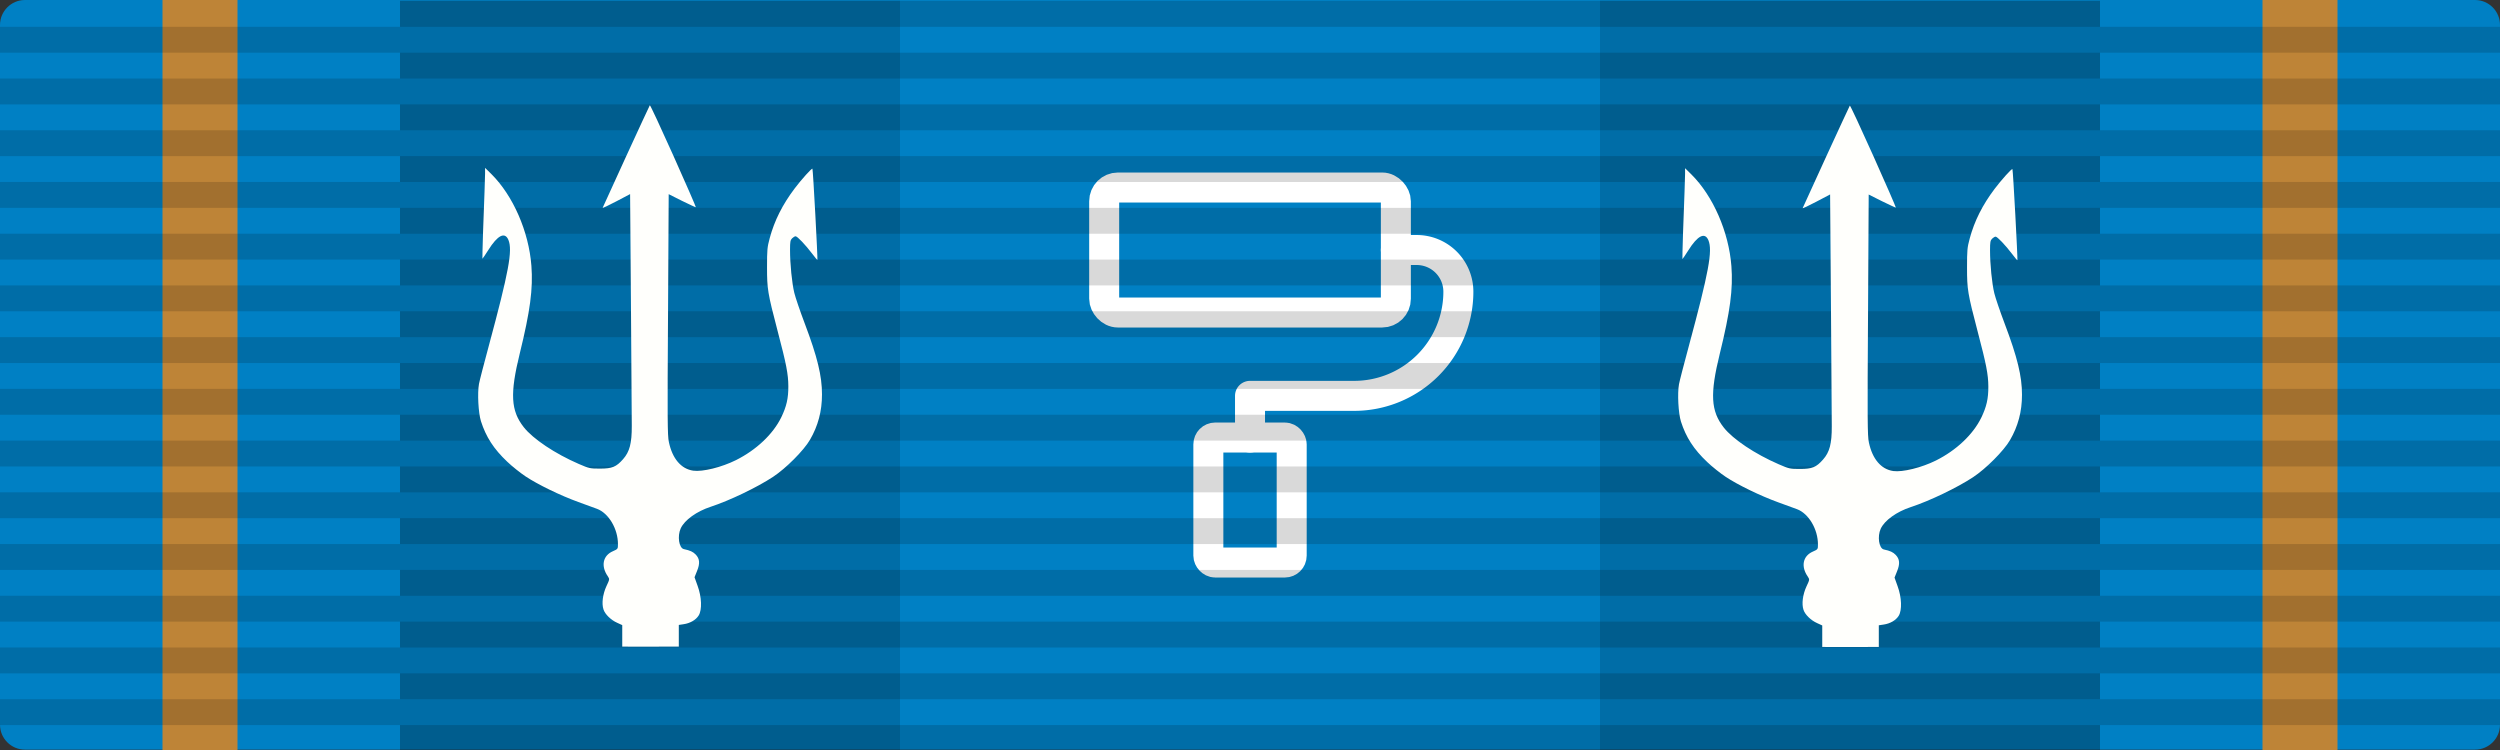 <?xml version="1.0" encoding="UTF-8" standalone="no"?>
<!-- Generator: Gravit.io -->

<svg
   style="isolation:isolate"
   viewBox="0 0 500 150"
   width="500pt"
   height="150pt"
   version="1.1"
   id="svg1035"
   sodipodi:docname="SPSF_ribbons_main.svg"
   inkscape:version="1.1 (c4e8f9e, 2021-05-24)"
   xmlns:inkscape="http://www.inkscape.org/namespaces/inkscape"
   xmlns:sodipodi="http://sodipodi.sourceforge.net/DTD/sodipodi-0.dtd"
   xmlns:xlink="http://www.w3.org/1999/xlink"
   xmlns="http://www.w3.org/2000/svg"
   xmlns:svg="http://www.w3.org/2000/svg">
  <rect x="0" y="0" width="500" height="150" fill="#333333" stroke="none"/>
  <sodipodi:namedview
     id="namedview1037"
     pagecolor="#ffffff"
     bordercolor="#111111"
     borderopacity="1"
     inkscape:pageshadow="0"
     inkscape:pageopacity="0"
     inkscape:pagecheckerboard="1"
     inkscape:document-units="pt"
     showgrid="false"
     inkscape:zoom="0.73986405"
     inkscape:cx="548.07367"
     inkscape:cy="36.493191"
     inkscape:current-layer="svg1035"
     showguides="true"
     inkscape:snap-bbox="true"
     inkscape:snap-bbox-midpoints="true"
     inkscape:snap-bbox-edge-midpoints="true"
     fit-margin-top="0"
     lock-margins="true"
     fit-margin-left="0"
     fit-margin-right="0"
     fit-margin-bottom="0"
     inkscape:showpageshadow="false" />
  <defs
     id="defs825">
    <linearGradient
       id="linearGradient45718"
       inkscape:swatch="solid">
      <stop
         style="stop-color:#ffcc33;stop-opacity:1;"
         offset="0"
         id="stop45716" />
    </linearGradient>
    <linearGradient
       id="linearGradient6254"
       inkscape:swatch="solid">
      <stop
         style="stop-color:#0080c4;stop-opacity:1;"
         offset="0"
         id="stop6252" />
    </linearGradient>
    <linearGradient
       id="linearGradient14976"
       inkscape:swatch="solid">
      <stop
         style="stop-color:#000000;stop-opacity:0.15;"
         offset="0"
         id="stop14974" />
    </linearGradient>
    <linearGradient
       id="linearGradient7019"
       inkscape:swatch="solid"
       gradientTransform="translate(-21726,-37304)">
      <stop
         style="stop-color:#fffffc;stop-opacity:1;"
         offset="0"
         id="stop7017" />
    </linearGradient>
    <linearGradient
       id="linearGradient6393"
       inkscape:swatch="solid"
       gradientTransform="translate(-4644,-7576)">
      <stop
         style="stop-color:#f5e5d6;stop-opacity:1;"
         offset="0"
         id="stop6391" />
    </linearGradient>
    <linearGradient
       id="linearGradient6387"
       inkscape:swatch="solid"
       gradientTransform="translate(-949,-446)">
      <stop
         style="stop-color:#be8437;stop-opacity:1;"
         offset="0"
         id="stop6385" />
    </linearGradient>
    <linearGradient
       id="linearGradient4909"
       inkscape:swatch="solid"
       gradientTransform="translate(-4644,-7926)">
      <stop
         style="stop-color:#f2f2f2;stop-opacity:1;"
         offset="0"
         id="stop4907" />
    </linearGradient>
    <linearGradient
       id="linearGradient4298"
       inkscape:swatch="solid">
      <stop
         style="stop-color:#c3c3c6;stop-opacity:1;"
         offset="0"
         id="stop4296" />
    </linearGradient>
    <linearGradient
       id="linearGradient3690"
       inkscape:swatch="solid"
       gradientTransform="translate(-8844,-10026)">
      <stop
         style="stop-color:#fff2cc;stop-opacity:1;"
         offset="0"
         id="stop3688" />
    </linearGradient>
    <linearGradient
       id="linearGradient3085"
       inkscape:swatch="solid"
       gradientTransform="translate(-5694,-10026)">
      <stop
         style="stop-color:#f0b400;stop-opacity:1;"
         offset="0"
         id="stop3083" />
    </linearGradient>
    <linearGradient
       id="linearGradient2483"
       inkscape:swatch="solid"
       gradientTransform="matrix(0.75,0,0,0.75,-10370.283,-17810.793)">
      <stop
         style="stop-color:#38b9ff;stop-opacity:1;"
         offset="0"
         id="stop2481" />
    </linearGradient>
    <linearGradient
       id="linearGradient1884"
       inkscape:swatch="solid">
      <stop
         style="stop-color:#005080;stop-opacity:1;"
         offset="0"
         id="stop1882" />
    </linearGradient>
    <linearGradient
       id="linearGradient7958">
      <stop
         id="stop7952"
         style="stop-color:#ffc000;stop-opacity:1"
         offset="0" />
      <stop
         id="stop7954"
         style="stop-color:#ffdf80;stop-opacity:1"
         offset="0.5" />
      <stop
         id="stop7956"
         style="stop-color:#e5ac00;stop-opacity:1"
         offset="1" />
    </linearGradient>
    <linearGradient
       x1="394.783"
       y1="476.928"
       x2="374.454"
       y2="437.142"
       id="linearGradient3652-8"
       xlink:href="#linearGradient7958"
       gradientUnits="userSpaceOnUse"
       gradientTransform="matrix(0.179,0,0,0.179,20.521,-43.026)" />
    <linearGradient
       x1="289.355"
       y1="417.233"
       x2="352.908"
       y2="456.477"
       id="linearGradient3654-7"
       xlink:href="#linearGradient7958"
       gradientUnits="userSpaceOnUse"
       gradientTransform="matrix(0.179,0,0,0.179,20.521,-43.026)" />
    <linearGradient
       x1="299.143"
       y1="428.989"
       x2="376.453"
       y2="414.415"
       id="linearGradient3656-3"
       xlink:href="#linearGradient7958"
       gradientUnits="userSpaceOnUse"
       gradientTransform="matrix(0.051,0.172,-0.172,0.051,146.552,-55.373)" />
    <linearGradient
       x1="412.399"
       y1="402.397"
       x2="426.533"
       y2="433.863"
       id="linearGradient3658-4"
       xlink:href="#linearGradient7958"
       gradientUnits="userSpaceOnUse"
       gradientTransform="matrix(0.179,0,0,0.179,20.521,-43.026)" />
    <linearGradient
       x1="403.282"
       y1="433.531"
       x2="428.91"
       y2="497.435"
       id="linearGradient3660-8"
       xlink:href="#linearGradient7958"
       gradientUnits="userSpaceOnUse"
       gradientTransform="matrix(0.179,0,0,0.179,20.521,-43.026)" />
    <linearGradient
       inkscape:collect="always"
       xlink:href="#linearGradient14976"
       id="linearGradient36945"
       x1="399"
       y1="321.036"
       x2="899"
       y2="321.036"
       gradientUnits="userSpaceOnUse" />
    <linearGradient
       inkscape:collect="always"
       xlink:href="#linearGradient14976"
       id="linearGradient43460"
       gradientUnits="userSpaceOnUse"
       x1="399"
       y1="321.036"
       x2="899"
       y2="321.036" />
    <linearGradient
       inkscape:collect="always"
       xlink:href="#linearGradient14976"
       id="linearGradient43462"
       gradientUnits="userSpaceOnUse"
       x1="399"
       y1="321.036"
       x2="899"
       y2="321.036" />
    <linearGradient
       inkscape:collect="always"
       xlink:href="#linearGradient14976"
       id="linearGradient43464"
       gradientUnits="userSpaceOnUse"
       x1="399"
       y1="321.036"
       x2="899"
       y2="321.036" />
    <linearGradient
       inkscape:collect="always"
       xlink:href="#linearGradient14976"
       id="linearGradient43466"
       gradientUnits="userSpaceOnUse"
       x1="399"
       y1="321.036"
       x2="899"
       y2="321.036" />
    <linearGradient
       inkscape:collect="always"
       xlink:href="#linearGradient14976"
       id="linearGradient43468"
       gradientUnits="userSpaceOnUse"
       x1="399"
       y1="321.036"
       x2="899"
       y2="321.036" />
    <linearGradient
       inkscape:collect="always"
       xlink:href="#linearGradient14976"
       id="linearGradient43470"
       gradientUnits="userSpaceOnUse"
       x1="399"
       y1="321.036"
       x2="899"
       y2="321.036" />
    <linearGradient
       inkscape:collect="always"
       xlink:href="#linearGradient14976"
       id="linearGradient43472"
       gradientUnits="userSpaceOnUse"
       x1="399"
       y1="321.036"
       x2="899"
       y2="321.036" />
    <linearGradient
       inkscape:collect="always"
       xlink:href="#linearGradient14976"
       id="linearGradient43474"
       gradientUnits="userSpaceOnUse"
       x1="399"
       y1="321.036"
       x2="899"
       y2="321.036" />
    <linearGradient
       inkscape:collect="always"
       xlink:href="#linearGradient14976"
       id="linearGradient43476"
       gradientUnits="userSpaceOnUse"
       x1="399"
       y1="321.036"
       x2="899"
       y2="321.036" />
    <linearGradient
       inkscape:collect="always"
       xlink:href="#linearGradient14976"
       id="linearGradient43478"
       gradientUnits="userSpaceOnUse"
       x1="399"
       y1="321.036"
       x2="899"
       y2="321.036" />
    <linearGradient
       inkscape:collect="always"
       xlink:href="#linearGradient14976"
       id="linearGradient43480"
       gradientUnits="userSpaceOnUse"
       x1="399"
       y1="321.036"
       x2="899"
       y2="321.036" />
    <linearGradient
       inkscape:collect="always"
       xlink:href="#linearGradient14976"
       id="linearGradient43482"
       gradientUnits="userSpaceOnUse"
       x1="399"
       y1="321.036"
       x2="899"
       y2="321.036" />
    <linearGradient
       inkscape:collect="always"
       xlink:href="#linearGradient14976"
       id="linearGradient43484"
       gradientUnits="userSpaceOnUse"
       x1="399"
       y1="321.036"
       x2="899"
       y2="321.036" />
    <linearGradient
       inkscape:collect="always"
       xlink:href="#linearGradient14976"
       id="linearGradient43486"
       gradientUnits="userSpaceOnUse"
       x1="399"
       y1="321.036"
       x2="899"
       y2="321.036" />
    <linearGradient
       inkscape:collect="always"
       xlink:href="#linearGradient14976"
       id="linearGradient43488"
       gradientUnits="userSpaceOnUse"
       x1="399"
       y1="321.036"
       x2="899"
       y2="321.036" />
    <linearGradient
       inkscape:collect="always"
       xlink:href="#linearGradient14976"
       id="linearGradient43490"
       gradientUnits="userSpaceOnUse"
       x1="399"
       y1="321.036"
       x2="899"
       y2="321.036" />
    <linearGradient
       inkscape:collect="always"
       xlink:href="#linearGradient14976"
       id="linearGradient43492"
       gradientUnits="userSpaceOnUse"
       x1="399"
       y1="321.036"
       x2="899"
       y2="321.036" />
    <linearGradient
       inkscape:collect="always"
       xlink:href="#linearGradient14976"
       id="linearGradient43494"
       gradientUnits="userSpaceOnUse"
       x1="399"
       y1="321.036"
       x2="899"
       y2="321.036" />
    <linearGradient
       inkscape:collect="always"
       xlink:href="#linearGradient14976"
       id="linearGradient43496"
       gradientUnits="userSpaceOnUse"
       x1="399"
       y1="321.036"
       x2="899"
       y2="321.036" />
    <linearGradient
       inkscape:collect="always"
       xlink:href="#linearGradient14976"
       id="linearGradient43498"
       gradientUnits="userSpaceOnUse"
       x1="399"
       y1="321.036"
       x2="899"
       y2="321.036" />
    <linearGradient
       inkscape:collect="always"
       xlink:href="#linearGradient14976"
       id="linearGradient43500"
       gradientUnits="userSpaceOnUse"
       x1="399"
       y1="321.036"
       x2="899"
       y2="321.036" />
    <linearGradient
       inkscape:collect="always"
       xlink:href="#linearGradient14976"
       id="linearGradient43502"
       gradientUnits="userSpaceOnUse"
       x1="399"
       y1="321.036"
       x2="899"
       y2="321.036" />
    <linearGradient
       inkscape:collect="always"
       xlink:href="#linearGradient14976"
       id="linearGradient43504"
       gradientUnits="userSpaceOnUse"
       x1="399"
       y1="321.036"
       x2="899"
       y2="321.036" />
    <linearGradient
       inkscape:collect="always"
       xlink:href="#linearGradient14976"
       id="linearGradient43506"
       gradientUnits="userSpaceOnUse"
       x1="399"
       y1="321.036"
       x2="899"
       y2="321.036" />
    <linearGradient
       inkscape:collect="always"
       xlink:href="#linearGradient14976"
       id="linearGradient43508"
       gradientUnits="userSpaceOnUse"
       x1="399"
       y1="321.036"
       x2="899"
       y2="321.036" />
    <linearGradient
       inkscape:collect="always"
       xlink:href="#linearGradient14976"
       id="linearGradient43510"
       gradientUnits="userSpaceOnUse"
       x1="399"
       y1="321.036"
       x2="899"
       y2="321.036" />
    <linearGradient
       inkscape:collect="always"
       xlink:href="#linearGradient14976"
       id="linearGradient43512"
       gradientUnits="userSpaceOnUse"
       x1="399"
       y1="321.036"
       x2="899"
       y2="321.036" />
    <linearGradient
       inkscape:collect="always"
       xlink:href="#linearGradient14976"
       id="linearGradient43514"
       gradientUnits="userSpaceOnUse"
       x1="399"
       y1="321.036"
       x2="899"
       y2="321.036" />
    <linearGradient
       inkscape:collect="always"
       xlink:href="#linearGradient14976"
       id="linearGradient43516"
       gradientUnits="userSpaceOnUse"
       x1="399"
       y1="321.036"
       x2="899"
       y2="321.036" />
    <linearGradient
       inkscape:collect="always"
       xlink:href="#linearGradient14976"
       id="linearGradient43518"
       gradientUnits="userSpaceOnUse"
       x1="399"
       y1="321.036"
       x2="899"
       y2="321.036" />
    <linearGradient
       inkscape:collect="always"
       xlink:href="#linearGradient14976"
       id="linearGradient43520"
       gradientUnits="userSpaceOnUse"
       x1="399"
       y1="321.036"
       x2="899"
       y2="321.036" />
    <linearGradient
       inkscape:collect="always"
       xlink:href="#linearGradient14976"
       id="linearGradient43522"
       gradientUnits="userSpaceOnUse"
       x1="399"
       y1="321.036"
       x2="899"
       y2="321.036" />
    <linearGradient
       inkscape:collect="always"
       xlink:href="#linearGradient14976"
       id="linearGradient43524"
       gradientUnits="userSpaceOnUse"
       x1="399"
       y1="321.036"
       x2="899"
       y2="321.036" />
    <linearGradient
       inkscape:collect="always"
       xlink:href="#linearGradient14976"
       id="linearGradient43526"
       gradientUnits="userSpaceOnUse"
       x1="399"
       y1="321.036"
       x2="899"
       y2="321.036" />
    <linearGradient
       inkscape:collect="always"
       xlink:href="#linearGradient14976"
       id="linearGradient43528"
       gradientUnits="userSpaceOnUse"
       x1="399"
       y1="321.036"
       x2="899"
       y2="321.036" />
    <linearGradient
       inkscape:collect="always"
       xlink:href="#linearGradient14976"
       id="linearGradient43530"
       gradientUnits="userSpaceOnUse"
       x1="399"
       y1="321.036"
       x2="899"
       y2="321.036" />
    <linearGradient
       inkscape:collect="always"
       xlink:href="#linearGradient14976"
       id="linearGradient43532"
       gradientUnits="userSpaceOnUse"
       x1="399"
       y1="321.036"
       x2="899"
       y2="321.036" />
    <linearGradient
       inkscape:collect="always"
       xlink:href="#linearGradient14976"
       id="linearGradient43534"
       gradientUnits="userSpaceOnUse"
       x1="399"
       y1="321.036"
       x2="899"
       y2="321.036" />
    <linearGradient
       inkscape:collect="always"
       xlink:href="#linearGradient14976"
       id="linearGradient43536"
       gradientUnits="userSpaceOnUse"
       x1="399"
       y1="321.036"
       x2="899"
       y2="321.036" />
    <linearGradient
       inkscape:collect="always"
       xlink:href="#linearGradient14976"
       id="linearGradient43538"
       gradientUnits="userSpaceOnUse"
       x1="399"
       y1="321.036"
       x2="899"
       y2="321.036" />
    <linearGradient
       inkscape:collect="always"
       xlink:href="#linearGradient14976"
       id="linearGradient43540"
       gradientUnits="userSpaceOnUse"
       x1="399"
       y1="321.036"
       x2="899"
       y2="321.036" />
    <linearGradient
       inkscape:collect="always"
       xlink:href="#linearGradient14976"
       id="linearGradient43542"
       gradientUnits="userSpaceOnUse"
       x1="399"
       y1="321.036"
       x2="899"
       y2="321.036" />
    <linearGradient
       inkscape:collect="always"
       xlink:href="#linearGradient14976"
       id="linearGradient43544"
       gradientUnits="userSpaceOnUse"
       x1="399"
       y1="321.036"
       x2="899"
       y2="321.036" />
    <linearGradient
       inkscape:collect="always"
       xlink:href="#linearGradient14976"
       id="linearGradient43546"
       gradientUnits="userSpaceOnUse"
       x1="399"
       y1="321.036"
       x2="899"
       y2="321.036" />
    <linearGradient
       inkscape:collect="always"
       xlink:href="#linearGradient14976"
       id="linearGradient43548"
       gradientUnits="userSpaceOnUse"
       x1="399"
       y1="321.036"
       x2="899"
       y2="321.036" />
    <linearGradient
       inkscape:collect="always"
       xlink:href="#linearGradient14976"
       id="linearGradient43550"
       gradientUnits="userSpaceOnUse"
       x1="399"
       y1="321.036"
       x2="899"
       y2="321.036" />
    <linearGradient
       inkscape:collect="always"
       xlink:href="#linearGradient14976"
       id="linearGradient43552"
       gradientUnits="userSpaceOnUse"
       x1="399"
       y1="321.036"
       x2="899"
       y2="321.036" />
    <linearGradient
       inkscape:collect="always"
       xlink:href="#linearGradient14976"
       id="linearGradient43554"
       gradientUnits="userSpaceOnUse"
       x1="399"
       y1="321.036"
       x2="899"
       y2="321.036" />
    <linearGradient
       inkscape:collect="always"
       xlink:href="#linearGradient14976"
       id="linearGradient43556"
       gradientUnits="userSpaceOnUse"
       x1="399"
       y1="321.036"
       x2="899"
       y2="321.036" />
    <linearGradient
       inkscape:collect="always"
       xlink:href="#linearGradient14976"
       id="linearGradient43558"
       gradientUnits="userSpaceOnUse"
       x1="399"
       y1="321.036"
       x2="899"
       y2="321.036" />
    <linearGradient
       inkscape:collect="always"
       xlink:href="#linearGradient14976"
       id="linearGradient43560"
       gradientUnits="userSpaceOnUse"
       x1="399"
       y1="321.036"
       x2="899"
       y2="321.036" />
    <linearGradient
       inkscape:collect="always"
       xlink:href="#linearGradient14976"
       id="linearGradient43562"
       gradientUnits="userSpaceOnUse"
       x1="399"
       y1="321.036"
       x2="899"
       y2="321.036" />
    <linearGradient
       inkscape:collect="always"
       xlink:href="#linearGradient14976"
       id="linearGradient43564"
       gradientUnits="userSpaceOnUse"
       x1="399"
       y1="321.036"
       x2="899"
       y2="321.036" />
    <linearGradient
       inkscape:collect="always"
       xlink:href="#linearGradient14976"
       id="linearGradient43566"
       gradientUnits="userSpaceOnUse"
       x1="399"
       y1="321.036"
       x2="899"
       y2="321.036" />
    <linearGradient
       inkscape:collect="always"
       xlink:href="#linearGradient14976"
       id="linearGradient43568"
       gradientUnits="userSpaceOnUse"
       x1="399"
       y1="321.036"
       x2="899"
       y2="321.036" />
    <linearGradient
       inkscape:collect="always"
       xlink:href="#linearGradient14976"
       id="linearGradient43570"
       gradientUnits="userSpaceOnUse"
       x1="399"
       y1="321.036"
       x2="899"
       y2="321.036" />
    <linearGradient
       inkscape:collect="always"
       xlink:href="#linearGradient14976"
       id="linearGradient43572"
       gradientUnits="userSpaceOnUse"
       x1="399"
       y1="321.036"
       x2="899"
       y2="321.036" />
    <linearGradient
       inkscape:collect="always"
       xlink:href="#linearGradient14976"
       id="linearGradient43574"
       gradientUnits="userSpaceOnUse"
       x1="399"
       y1="321.036"
       x2="899"
       y2="321.036" />
    <linearGradient
       inkscape:collect="always"
       xlink:href="#linearGradient14976"
       id="linearGradient43576"
       gradientUnits="userSpaceOnUse"
       x1="399"
       y1="321.036"
       x2="899"
       y2="321.036" />
    <linearGradient
       inkscape:collect="always"
       xlink:href="#linearGradient14976"
       id="linearGradient43578"
       gradientUnits="userSpaceOnUse"
       x1="399"
       y1="321.036"
       x2="899"
       y2="321.036" />
    <linearGradient
       inkscape:collect="always"
       xlink:href="#linearGradient14976"
       id="linearGradient43580"
       gradientUnits="userSpaceOnUse"
       x1="399"
       y1="321.036"
       x2="899"
       y2="321.036" />
    <linearGradient
       inkscape:collect="always"
       xlink:href="#linearGradient14976"
       id="linearGradient43582"
       gradientUnits="userSpaceOnUse"
       x1="399"
       y1="321.036"
       x2="899"
       y2="321.036" />
    <linearGradient
       inkscape:collect="always"
       xlink:href="#linearGradient14976"
       id="linearGradient43584"
       gradientUnits="userSpaceOnUse"
       x1="399"
       y1="321.036"
       x2="899"
       y2="321.036" />
    <linearGradient
       inkscape:collect="always"
       xlink:href="#linearGradient14976"
       id="linearGradient43586"
       gradientUnits="userSpaceOnUse"
       x1="399"
       y1="321.036"
       x2="899"
       y2="321.036" />
    <linearGradient
       inkscape:collect="always"
       xlink:href="#linearGradient14976"
       id="linearGradient43588"
       gradientUnits="userSpaceOnUse"
       x1="399"
       y1="321.036"
       x2="899"
       y2="321.036" />
    <linearGradient
       inkscape:collect="always"
       xlink:href="#linearGradient14976"
       id="linearGradient43590"
       gradientUnits="userSpaceOnUse"
       x1="399"
       y1="321.036"
       x2="899"
       y2="321.036" />
    <linearGradient
       inkscape:collect="always"
       xlink:href="#linearGradient14976"
       id="linearGradient43592"
       gradientUnits="userSpaceOnUse"
       x1="399"
       y1="321.036"
       x2="899"
       y2="321.036" />
    <linearGradient
       inkscape:collect="always"
       xlink:href="#linearGradient14976"
       id="linearGradient43594"
       gradientUnits="userSpaceOnUse"
       x1="399"
       y1="321.036"
       x2="899"
       y2="321.036" />
    <linearGradient
       inkscape:collect="always"
       xlink:href="#linearGradient14976"
       id="linearGradient43596"
       gradientUnits="userSpaceOnUse"
       x1="399"
       y1="321.036"
       x2="899"
       y2="321.036" />
    <linearGradient
       inkscape:collect="always"
       xlink:href="#linearGradient14976"
       id="linearGradient43598"
       gradientUnits="userSpaceOnUse"
       x1="399"
       y1="321.036"
       x2="899"
       y2="321.036" />
    <linearGradient
       inkscape:collect="always"
       xlink:href="#linearGradient14976"
       id="linearGradient43600"
       gradientUnits="userSpaceOnUse"
       x1="399"
       y1="321.036"
       x2="899"
       y2="321.036" />
    <linearGradient
       inkscape:collect="always"
       xlink:href="#linearGradient14976"
       id="linearGradient43602"
       gradientUnits="userSpaceOnUse"
       x1="399"
       y1="321.036"
       x2="899"
       y2="321.036" />
    <linearGradient
       inkscape:collect="always"
       xlink:href="#linearGradient14976"
       id="linearGradient43604"
       gradientUnits="userSpaceOnUse"
       x1="399"
       y1="321.036"
       x2="899"
       y2="321.036" />
    <linearGradient
       inkscape:collect="always"
       xlink:href="#linearGradient14976"
       id="linearGradient43606"
       gradientUnits="userSpaceOnUse"
       x1="399"
       y1="321.036"
       x2="899"
       y2="321.036" />
    <linearGradient
       inkscape:collect="always"
       xlink:href="#linearGradient14976"
       id="linearGradient43608"
       gradientUnits="userSpaceOnUse"
       x1="399"
       y1="321.036"
       x2="899"
       y2="321.036" />
    <linearGradient
       inkscape:collect="always"
       xlink:href="#linearGradient14976"
       id="linearGradient43610"
       gradientUnits="userSpaceOnUse"
       x1="399"
       y1="321.036"
       x2="899"
       y2="321.036" />
    <linearGradient
       inkscape:collect="always"
       xlink:href="#linearGradient14976"
       id="linearGradient43612"
       gradientUnits="userSpaceOnUse"
       x1="399"
       y1="321.036"
       x2="899"
       y2="321.036" />
    <linearGradient
       inkscape:collect="always"
       xlink:href="#linearGradient14976"
       id="linearGradient43614"
       gradientUnits="userSpaceOnUse"
       x1="399"
       y1="321.036"
       x2="899"
       y2="321.036" />
    <linearGradient
       inkscape:collect="always"
       xlink:href="#linearGradient14976"
       id="linearGradient43616"
       gradientUnits="userSpaceOnUse"
       x1="399"
       y1="321.036"
       x2="899"
       y2="321.036" />
    <linearGradient
       inkscape:collect="always"
       xlink:href="#linearGradient14976"
       id="linearGradient43618"
       gradientUnits="userSpaceOnUse"
       x1="399"
       y1="321.036"
       x2="899"
       y2="321.036" />
    <linearGradient
       inkscape:collect="always"
       xlink:href="#linearGradient14976"
       id="linearGradient43620"
       gradientUnits="userSpaceOnUse"
       x1="399"
       y1="321.036"
       x2="899"
       y2="321.036" />
    <linearGradient
       inkscape:collect="always"
       xlink:href="#linearGradient14976"
       id="linearGradient43622"
       gradientUnits="userSpaceOnUse"
       x1="399"
       y1="321.036"
       x2="899"
       y2="321.036" />
    <linearGradient
       inkscape:collect="always"
       xlink:href="#linearGradient14976"
       id="linearGradient43624"
       gradientUnits="userSpaceOnUse"
       x1="399"
       y1="321.036"
       x2="899"
       y2="321.036" />
    <linearGradient
       inkscape:collect="always"
       xlink:href="#linearGradient14976"
       id="linearGradient43626"
       gradientUnits="userSpaceOnUse"
       x1="399"
       y1="321.036"
       x2="899"
       y2="321.036" />
    <linearGradient
       inkscape:collect="always"
       xlink:href="#linearGradient14976"
       id="linearGradient43628"
       gradientUnits="userSpaceOnUse"
       x1="399"
       y1="321.036"
       x2="899"
       y2="321.036" />
    <linearGradient
       inkscape:collect="always"
       xlink:href="#linearGradient14976"
       id="linearGradient43630"
       gradientUnits="userSpaceOnUse"
       x1="399"
       y1="321.036"
       x2="899"
       y2="321.036" />
    <linearGradient
       inkscape:collect="always"
       xlink:href="#linearGradient14976"
       id="linearGradient43632"
       gradientUnits="userSpaceOnUse"
       x1="399"
       y1="321.036"
       x2="899"
       y2="321.036" />
    <linearGradient
       inkscape:collect="always"
       xlink:href="#linearGradient14976"
       id="linearGradient43634"
       gradientUnits="userSpaceOnUse"
       x1="399"
       y1="321.036"
       x2="899"
       y2="321.036" />
    <linearGradient
       inkscape:collect="always"
       xlink:href="#linearGradient14976"
       id="linearGradient43636"
       gradientUnits="userSpaceOnUse"
       x1="399"
       y1="321.036"
       x2="899"
       y2="321.036" />
    <linearGradient
       inkscape:collect="always"
       xlink:href="#linearGradient14976"
       id="linearGradient43638"
       gradientUnits="userSpaceOnUse"
       x1="399"
       y1="321.036"
       x2="899"
       y2="321.036" />
    <linearGradient
       inkscape:collect="always"
       xlink:href="#linearGradient14976"
       id="linearGradient43640"
       gradientUnits="userSpaceOnUse"
       x1="399"
       y1="321.036"
       x2="899"
       y2="321.036" />
    <linearGradient
       inkscape:collect="always"
       xlink:href="#linearGradient6254"
       id="linearGradient7577"
       gradientUnits="userSpaceOnUse"
       gradientTransform="translate(-424,-271)"
       x1="424"
       y1="345.964"
       x2="924"
       y2="345.964" />
  </defs>
  <g
     id="g13846"
     transform="matrix(2.775,0,0,2.798,-529.197,-1095.29)"
     style="display:none;stroke-width:0.269">
    <path
       id="path12752"
       style="fill:#ffd970;fill-opacity:1;fill-rule:evenodd;stroke:#b28600;stroke-width:0.538;stroke-miterlimit:4;stroke-dasharray:none;stroke-opacity:1"
       d="m 91.824,19.084 -0.152,0.422 -3.949,10.828 0.016,0.018 -12.162,0.064 9.773,7.045 -4.145,11.689 10.648,-7.57 10.93,7.561 -4.316,-11.799 9.227,-6.926 -11.779,-0.045 z" />
    <path
       d="m 87.756,30.352 4.069,-11.267 4.089,11.286 11.78,0.046 -9.227,6.925 4.317,11.799 -10.931,-7.56 -10.647,7.572 4.144,-11.69 -9.774,-7.046 z"
       id="path2178-0"
       style="fill:#ffd970;fill-opacity:1;fill-rule:evenodd;stroke:none;stroke-width:0.014" />
    <g
       id="g8443"
       style="stroke-width:0.269">
      <path
         d="M 91.853,41.58 81.206,49.151 91.81,35.233 Z"
         id="path2180-3"
         style="fill:url(#linearGradient3652-8);fill-opacity:1;fill-rule:evenodd;stroke:none;stroke-width:0.014" />
      <path
         d="m 91.809,35.232 -6.46,2.23 -9.774,-7.046 z"
         id="path2182-9"
         style="fill:url(#linearGradient3654-7);fill-opacity:1;fill-rule:evenodd;stroke:none;stroke-width:0.014" />
      <path
         d="m 91.809,35.233 -4.087,-4.899 4.064,-11.14 z"
         id="path2184-8"
         style="fill:url(#linearGradient3656-3);fill-opacity:1;fill-rule:evenodd;stroke:none;stroke-width:0.014" />
      <path
         d="m 95.914,30.37 11.78,0.046 -15.884,4.817 z"
         id="path2186-6"
         style="fill:url(#linearGradient3658-4);fill-opacity:1;fill-rule:evenodd;stroke:none;stroke-width:0.014" />
      <path
         d="M 98.467,37.341 102.784,49.14 91.81,35.234 Z"
         id="path2188-5"
         style="fill:url(#linearGradient3660-8);fill-opacity:1;fill-rule:evenodd;stroke:none;stroke-width:0.014" />
    </g>
  </g>
  <path
     d="m 5,4.684e-5 h 490 c 2.76,0 5,2.239 5,4.998 V 144.93 c 0,2.759 -2.24,4.998 -5,4.998 H 5 c -2.76,0 -5,-2.239 -5,-4.998 V 4.998 C 0,2.239 2.24,4.684e-5 5,4.684e-5 Z"
     id="use18565"
     style="fill:url(#linearGradient7577);fill-opacity:1" />
  <g
     id="use33044"
     style="fill:url(#linearGradient6387);fill-opacity:1"
     transform="translate(-399,-1671)">
    <rect
       style="fill:url(#linearGradient6387);fill-opacity:1;fill-rule:nonzero;stroke-width:1;stop-color:#000000"
       id="rect2194"
       width="15"
       height="150"
       x="431.5"
       y="1671" />
    <rect
       style="fill:url(#linearGradient6387);fill-opacity:1;fill-rule:nonzero;stroke-width:1;stop-color:#000000"
       id="rect2196"
       width="15"
       height="150"
       x="851.5"
       y="1671" />
  </g>
  <g
     style="fill:none;stroke:#2c3e50;stroke-width:1.44;stroke-linecap:round;stroke-linejoin:round;stroke-miterlimit:4;stroke-dasharray:none"
     id="use2149"
     transform="matrix(4.167,0,0,4.167,200,25)"
     inkscape:export-filename="/Users/DMY/Downloads/monthly_detags.png"
     inkscape:export-xdpi="72.000023"
     inkscape:export-ydpi="72.000023">
    <path
       stroke="none"
       d="M 0,0 H 24 V 24 H 0 Z"
       fill="none"
       id="path6981"
       style="stroke-width:1.44;stroke-miterlimit:4;stroke-dasharray:none" />
    <rect
       x="5"
       y="3"
       width="14"
       height="6"
       rx="0.66"
       id="rect6983"
       ry="0.66"
       style="stroke:#ffffff;stroke-width:1.44;stroke-miterlimit:4;stroke-dasharray:none;stroke-opacity:1" />
    <path
       d="m 19,6 h 1 a 2,2 0 0 1 2,2 5,5 0 0 1 -5,5 h -5 v 2"
       id="path6985"
       style="stroke:#ffffff;stroke-width:1.44;stroke-miterlimit:4;stroke-dasharray:none;stroke-opacity:1" />
    <rect
       x="10"
       y="15"
       width="4"
       height="6"
       rx="0.33"
       id="rect6987"
       ry="0.33"
       style="stroke:#ffffff;stroke-width:1.44;stroke-miterlimit:4;stroke-dasharray:none;stroke-opacity:1" />
  </g>
  <g
     id="use18571"
     style="display:inline;fill:url(#linearGradient36945);fill-opacity:1;stroke-width:1"
     transform="matrix(1,0,0,1,-399,-245.882)"
     inkscape:export-filename="/Users/DMY/Downloads/lifetime updates.png"
     inkscape:export-xdpi="72.000023"
     inkscape:export-ydpi="72.000023">
    <g
       id="g36807"
       style="opacity:1;fill:url(#linearGradient43520);fill-opacity:1;stroke-width:1">
      <g
         opacity="0.25"
         id="g36749"
         style="opacity:1;fill:url(#linearGradient43462);fill-opacity:1;stroke-width:1">
        <path
           d="m 479,390.899 h 340 v 5.173 H 479 Z"
           fill-rule="evenodd"
           fill="#000000"
           id="path36747"
           style="fill:url(#linearGradient43460);fill-opacity:1;stroke-width:1" />
      </g>
      <g
         opacity="0.25"
         id="g36753"
         style="opacity:1;fill:url(#linearGradient43466);fill-opacity:1;stroke-width:1">
        <path
           d="m 479,380.554 h 340 v 5.173 H 479 Z"
           fill-rule="evenodd"
           fill="#000000"
           id="path36751"
           style="fill:url(#linearGradient43464);fill-opacity:1;stroke-width:1" />
      </g>
      <g
         opacity="0.25"
         id="g36757"
         style="opacity:1;fill:url(#linearGradient43470);fill-opacity:1;stroke-width:1">
        <path
           d="m 479,370.21 h 340 v 5.172 H 479 Z"
           fill-rule="evenodd"
           fill="#000000"
           id="path36755"
           style="fill:url(#linearGradient43468);fill-opacity:1;stroke-width:1" />
      </g>
      <g
         opacity="0.25"
         id="g36761"
         style="opacity:1;fill:url(#linearGradient43474);fill-opacity:1;stroke-width:1">
        <path
           d="m 479,359.865 h 340 v 5.172 H 479 Z"
           fill-rule="evenodd"
           fill="#000000"
           id="path36759"
           style="fill:url(#linearGradient43472);fill-opacity:1;stroke-width:1" />
      </g>
      <g
         opacity="0.25"
         id="g36765"
         style="opacity:1;fill:url(#linearGradient43478);fill-opacity:1;stroke-width:1">
        <path
           d="m 479,349.52 h 340 v 5.172 H 479 Z"
           fill-rule="evenodd"
           fill="#000000"
           id="path36763"
           style="fill:url(#linearGradient43476);fill-opacity:1;stroke-width:1" />
      </g>
      <g
         opacity="0.25"
         id="g36769"
         style="opacity:1;fill:url(#linearGradient43482);fill-opacity:1;stroke-width:1">
        <path
           d="m 479,339.175 h 340 v 5.173 H 479 Z"
           fill-rule="evenodd"
           fill="#000000"
           id="path36767"
           style="fill:url(#linearGradient43480);fill-opacity:1;stroke-width:1" />
      </g>
      <g
         opacity="0.25"
         id="g36773"
         style="opacity:1;fill:url(#linearGradient43486);fill-opacity:1;stroke-width:1">
        <path
           d="m 479,328.83 h 340 v 5.173 H 479 Z"
           fill-rule="evenodd"
           fill="#000000"
           id="path36771"
           style="fill:url(#linearGradient43484);fill-opacity:1;stroke-width:1" />
      </g>
      <g
         opacity="0.25"
         id="g36777"
         style="opacity:1;fill:url(#linearGradient43490);fill-opacity:1;stroke-width:1">
        <path
           d="m 479,318.486 h 340 v 5.172 H 479 Z"
           fill-rule="evenodd"
           fill="#000000"
           id="path36775"
           style="fill:url(#linearGradient43488);fill-opacity:1;stroke-width:1" />
      </g>
      <g
         opacity="0.25"
         id="g36781"
         style="opacity:1;fill:url(#linearGradient43494);fill-opacity:1;stroke-width:1">
        <path
           d="m 479,308.141 h 340 v 5.172 H 479 Z"
           fill-rule="evenodd"
           fill="#000000"
           id="path36779"
           style="fill:url(#linearGradient43492);fill-opacity:1;stroke-width:1" />
      </g>
      <g
         opacity="0.25"
         id="g36785"
         style="opacity:1;fill:url(#linearGradient43498);fill-opacity:1;stroke-width:1">
        <path
           d="m 479,297.796 h 340 v 5.172 H 479 Z"
           fill-rule="evenodd"
           fill="#000000"
           id="path36783"
           style="fill:url(#linearGradient43496);fill-opacity:1;stroke-width:1" />
      </g>
      <g
         opacity="0.25"
         id="g36789"
         style="opacity:1;fill:url(#linearGradient43502);fill-opacity:1;stroke-width:1">
        <path
           d="m 479,287.451 h 340 v 5.173 H 479 Z"
           fill-rule="evenodd"
           fill="#000000"
           id="path36787"
           style="fill:url(#linearGradient43500);fill-opacity:1;stroke-width:1" />
      </g>
      <g
         opacity="0.25"
         id="g36793"
         style="opacity:1;fill:url(#linearGradient43506);fill-opacity:1;stroke-width:1">
        <path
           d="m 479,277.106 h 340 v 5.173 H 479 Z"
           fill-rule="evenodd"
           fill="#000000"
           id="path36791"
           style="fill:url(#linearGradient43504);fill-opacity:1;stroke-width:1" />
      </g>
      <g
         opacity="0.25"
         id="g36797"
         style="opacity:1;fill:url(#linearGradient43510);fill-opacity:1;stroke-width:1">
        <path
           d="m 479,266.762 h 340 v 5.172 H 479 Z"
           fill-rule="evenodd"
           fill="#000000"
           id="path36795"
           style="fill:url(#linearGradient43508);fill-opacity:1;stroke-width:1" />
      </g>
      <g
         opacity="0.25"
         id="g36801"
         style="opacity:1;fill:url(#linearGradient43514);fill-opacity:1;stroke-width:1">
        <path
           d="m 479,256.417 h 340 v 5.172 H 479 Z"
           fill-rule="evenodd"
           fill="#000000"
           id="path36799"
           style="fill:url(#linearGradient43512);fill-opacity:1;stroke-width:1" />
      </g>
      <g
         opacity="0.25"
         id="g36805"
         style="opacity:1;fill:url(#linearGradient43518);fill-opacity:1;stroke-width:1">
        <path
           d="m 479,246.072 h 340 v 5.172 H 479 Z"
           fill-rule="evenodd"
           fill="#000000"
           id="path36803"
           style="fill:url(#linearGradient43516);fill-opacity:1;stroke-width:1" />
      </g>
    </g>
    <rect
       x="479"
       y="246"
       width="100"
       height="150"
       fill="#930007"
       id="rect36809"
       style="opacity:1;fill:url(#linearGradient43522);fill-opacity:1;stroke-width:1" />
    <rect
       x="719"
       y="246"
       width="100"
       height="150"
       fill="#930007"
       id="rect36811"
       style="opacity:1;fill:url(#linearGradient43524);fill-opacity:1;stroke-width:1" />
    <g
       id="g36869"
       style="opacity:1;fill:url(#linearGradient43582);fill-opacity:1;stroke-width:1">
      <g
         opacity="0.25"
         id="g36815"
         style="opacity:1;fill:url(#linearGradient43528);fill-opacity:1;stroke-width:1">
        <path
           d="m 399,385.727 h 80 v 5.172 h -80 z"
           fill-rule="evenodd"
           fill="#000000"
           id="path36813"
           style="fill:url(#linearGradient43526);fill-opacity:1;stroke-width:1" />
      </g>
      <g
         opacity="0.25"
         id="g36819"
         style="opacity:1;fill:url(#linearGradient43532);fill-opacity:1;stroke-width:1">
        <path
           d="m 399,375.382 h 80 v 5.172 h -80 z"
           fill-rule="evenodd"
           fill="#000000"
           id="path36817"
           style="fill:url(#linearGradient43530);fill-opacity:1;stroke-width:1" />
      </g>
      <g
         opacity="0.25"
         id="g36823"
         style="opacity:1;fill:url(#linearGradient43536);fill-opacity:1;stroke-width:1">
        <path
           d="m 399,365.037 h 80 v 5.172 h -80 z"
           fill-rule="evenodd"
           fill="#000000"
           id="path36821"
           style="fill:url(#linearGradient43534);fill-opacity:1;stroke-width:1" />
      </g>
      <g
         opacity="0.25"
         id="g36827"
         style="opacity:1;fill:url(#linearGradient43540);fill-opacity:1;stroke-width:1">
        <path
           d="m 399,354.692 h 80 v 5.173 h -80 z"
           fill-rule="evenodd"
           fill="#000000"
           id="path36825"
           style="fill:url(#linearGradient43538);fill-opacity:1;stroke-width:1" />
      </g>
      <g
         opacity="0.25"
         id="g36831"
         style="opacity:1;fill:url(#linearGradient43544);fill-opacity:1;stroke-width:1">
        <path
           d="m 399,344.347 h 80 v 5.173 h -80 z"
           fill-rule="evenodd"
           fill="#000000"
           id="path36829"
           style="fill:url(#linearGradient43542);fill-opacity:1;stroke-width:1" />
      </g>
      <g
         opacity="0.25"
         id="g36835"
         style="opacity:1;fill:url(#linearGradient43548);fill-opacity:1;stroke-width:1">
        <path
           d="m 399,334.003 h 80 v 5.172 h -80 z"
           fill-rule="evenodd"
           fill="#000000"
           id="path36833"
           style="fill:url(#linearGradient43546);fill-opacity:1;stroke-width:1" />
      </g>
      <g
         opacity="0.25"
         id="g36839"
         style="opacity:1;fill:url(#linearGradient43552);fill-opacity:1;stroke-width:1">
        <path
           d="m 399,323.658 h 80 v 5.172 h -80 z"
           fill-rule="evenodd"
           fill="#000000"
           id="path36837"
           style="fill:url(#linearGradient43550);fill-opacity:1;stroke-width:1" />
      </g>
      <g
         opacity="0.25"
         id="g36843"
         style="opacity:1;fill:url(#linearGradient43556);fill-opacity:1;stroke-width:1">
        <path
           d="m 399,313.313 h 80 v 5.172 h -80 z"
           fill-rule="evenodd"
           fill="#000000"
           id="path36841"
           style="fill:url(#linearGradient43554);fill-opacity:1;stroke-width:1" />
      </g>
      <g
         opacity="0.25"
         id="g36847"
         style="opacity:1;fill:url(#linearGradient43560);fill-opacity:1;stroke-width:1">
        <path
           d="m 399,302.968 h 80 v 5.173 h -80 z"
           fill-rule="evenodd"
           fill="#000000"
           id="path36845"
           style="fill:url(#linearGradient43558);fill-opacity:1;stroke-width:1" />
      </g>
      <g
         opacity="0.25"
         id="g36851"
         style="opacity:1;fill:url(#linearGradient43564);fill-opacity:1;stroke-width:1">
        <path
           d="m 399,292.623 h 80 v 5.173 h -80 z"
           fill-rule="evenodd"
           fill="#000000"
           id="path36849"
           style="fill:url(#linearGradient43562);fill-opacity:1;stroke-width:1" />
      </g>
      <g
         opacity="0.25"
         id="g36855"
         style="opacity:1;fill:url(#linearGradient43568);fill-opacity:1;stroke-width:1">
        <path
           d="m 399,282.279 h 80 v 5.172 h -80 z"
           fill-rule="evenodd"
           fill="#000000"
           id="path36853"
           style="fill:url(#linearGradient43566);fill-opacity:1;stroke-width:1" />
      </g>
      <g
         opacity="0.25"
         id="g36859"
         style="opacity:1;fill:url(#linearGradient43572);fill-opacity:1;stroke-width:1">
        <path
           d="m 399,271.934 h 80 v 5.172 h -80 z"
           fill-rule="evenodd"
           fill="#000000"
           id="path36857"
           style="fill:url(#linearGradient43570);fill-opacity:1;stroke-width:1" />
      </g>
      <g
         opacity="0.25"
         id="g36863"
         style="opacity:1;fill:url(#linearGradient43576);fill-opacity:1;stroke-width:1">
        <path
           d="m 399,261.589 h 80 v 5.172 h -80 z"
           fill-rule="evenodd"
           fill="#000000"
           id="path36861"
           style="fill:url(#linearGradient43574);fill-opacity:1;stroke-width:1" />
      </g>
      <g
         opacity="0.25"
         id="g36867"
         style="opacity:1;fill:url(#linearGradient43580);fill-opacity:1;stroke-width:1">
        <path
           d="m 399,251.244 h 80 v 5.173 h -80 z"
           fill-rule="evenodd"
           fill="#000000"
           id="path36865"
           style="fill:url(#linearGradient43578);fill-opacity:1;stroke-width:1" />
      </g>
    </g>
    <g
       id="g36927"
       style="opacity:1;fill:url(#linearGradient43640);fill-opacity:1;stroke-width:1">
      <g
         opacity="0.25"
         id="g36873"
         style="opacity:1;fill:url(#linearGradient43586);fill-opacity:1;stroke-width:1">
        <path
           d="m 819,385.727 h 80 v 5.172 h -80 z"
           fill-rule="evenodd"
           fill="#000000"
           id="path36871"
           style="fill:url(#linearGradient43584);fill-opacity:1;stroke-width:1" />
      </g>
      <g
         opacity="0.25"
         id="g36877"
         style="opacity:1;fill:url(#linearGradient43590);fill-opacity:1;stroke-width:1">
        <path
           d="m 819,375.382 h 80 v 5.172 h -80 z"
           fill-rule="evenodd"
           fill="#000000"
           id="path36875"
           style="fill:url(#linearGradient43588);fill-opacity:1;stroke-width:1" />
      </g>
      <g
         opacity="0.25"
         id="g36881"
         style="opacity:1;fill:url(#linearGradient43594);fill-opacity:1;stroke-width:1">
        <path
           d="m 819,365.037 h 80 v 5.172 h -80 z"
           fill-rule="evenodd"
           fill="#000000"
           id="path36879"
           style="fill:url(#linearGradient43592);fill-opacity:1;stroke-width:1" />
      </g>
      <g
         opacity="0.25"
         id="g36885"
         style="opacity:1;fill:url(#linearGradient43598);fill-opacity:1;stroke-width:1">
        <path
           d="m 819,354.692 h 80 v 5.173 h -80 z"
           fill-rule="evenodd"
           fill="#000000"
           id="path36883"
           style="fill:url(#linearGradient43596);fill-opacity:1;stroke-width:1" />
      </g>
      <g
         opacity="0.25"
         id="g36889"
         style="opacity:1;fill:url(#linearGradient43602);fill-opacity:1;stroke-width:1">
        <path
           d="m 819,344.347 h 80 v 5.173 h -80 z"
           fill-rule="evenodd"
           fill="#000000"
           id="path36887"
           style="fill:url(#linearGradient43600);fill-opacity:1;stroke-width:1" />
      </g>
      <g
         opacity="0.25"
         id="g36893"
         style="opacity:1;fill:url(#linearGradient43606);fill-opacity:1;stroke-width:1">
        <path
           d="m 819,334.003 h 80 v 5.172 h -80 z"
           fill-rule="evenodd"
           fill="#000000"
           id="path36891"
           style="fill:url(#linearGradient43604);fill-opacity:1;stroke-width:1" />
      </g>
      <g
         opacity="0.25"
         id="g36897"
         style="opacity:1;fill:url(#linearGradient43610);fill-opacity:1;stroke-width:1">
        <path
           d="m 819,323.658 h 80 v 5.172 h -80 z"
           fill-rule="evenodd"
           fill="#000000"
           id="path36895"
           style="fill:url(#linearGradient43608);fill-opacity:1;stroke-width:1" />
      </g>
      <g
         opacity="0.25"
         id="g36901"
         style="opacity:1;fill:url(#linearGradient43614);fill-opacity:1;stroke-width:1">
        <path
           d="m 819,313.313 h 80 v 5.172 h -80 z"
           fill-rule="evenodd"
           fill="#000000"
           id="path36899"
           style="fill:url(#linearGradient43612);fill-opacity:1;stroke-width:1" />
      </g>
      <g
         opacity="0.25"
         id="g36905"
         style="opacity:1;fill:url(#linearGradient43618);fill-opacity:1;stroke-width:1">
        <path
           d="m 819,302.968 h 80 v 5.173 h -80 z"
           fill-rule="evenodd"
           fill="#000000"
           id="path36903"
           style="fill:url(#linearGradient43616);fill-opacity:1;stroke-width:1" />
      </g>
      <g
         opacity="0.25"
         id="g36909"
         style="opacity:1;fill:url(#linearGradient43622);fill-opacity:1;stroke-width:1">
        <path
           d="m 819,292.623 h 80 v 5.173 h -80 z"
           fill-rule="evenodd"
           fill="#000000"
           id="path36907"
           style="fill:url(#linearGradient43620);fill-opacity:1;stroke-width:1" />
      </g>
      <g
         opacity="0.25"
         id="g36913"
         style="opacity:1;fill:url(#linearGradient43626);fill-opacity:1;stroke-width:1">
        <path
           d="m 819,282.279 h 80 v 5.172 h -80 z"
           fill-rule="evenodd"
           fill="#000000"
           id="path36911"
           style="fill:url(#linearGradient43624);fill-opacity:1;stroke-width:1" />
      </g>
      <g
         opacity="0.25"
         id="g36917"
         style="opacity:1;fill:url(#linearGradient43630);fill-opacity:1;stroke-width:1">
        <path
           d="m 819,271.934 h 80 v 5.172 h -80 z"
           fill-rule="evenodd"
           fill="#000000"
           id="path36915"
           style="fill:url(#linearGradient43628);fill-opacity:1;stroke-width:1" />
      </g>
      <g
         opacity="0.25"
         id="g36921"
         style="opacity:1;fill:url(#linearGradient43634);fill-opacity:1;stroke-width:1">
        <path
           d="m 819,261.589 h 80 v 5.172 h -80 z"
           fill-rule="evenodd"
           fill="#000000"
           id="path36919"
           style="fill:url(#linearGradient43632);fill-opacity:1;stroke-width:1" />
      </g>
      <g
         opacity="0.25"
         id="g36925"
         style="opacity:1;fill:url(#linearGradient43638);fill-opacity:1;stroke-width:1">
        <path
           d="m 819,251.244 h 80 v 5.173 h -80 z"
           fill-rule="evenodd"
           fill="#000000"
           id="path36923"
           style="fill:url(#linearGradient43636);fill-opacity:1;stroke-width:1" />
      </g>
    </g>
  </g>
  <path
     d="m 135.761,129.319 q 0,-2.427 0,-4.332 l 0.976,-0.148 c 1.297,-0.188 2.446,-0.858 2.999,-1.746 0.7,-1.129 0.611,-3.689 -0.217,-5.933 l -0.612,-1.711 0.508,-1.267 c 0.612,-1.5 0.533,-2.432 -0.276,-3.275 -0.538,-0.552 -1.085,-0.809 -2.372,-1.085 -0.977,-0.217 -1.327,-2.599 -0.626,-4.142 0.764,-1.667 3.18,-3.408 6.006,-4.33 3.807,-1.253 9.252,-3.867 12.462,-5.977 2.57,-1.697 6.15,-5.277 7.388,-7.417 1.617,-2.782 2.401,-5.716 2.401,-9.079 0,-3.699 -0.917,-7.491 -3.471,-14.238 -0.903,-2.386 -1.835,-5.119 -2.067,-6.07 -0.473,-1.938 -0.853,-5.79 -0.853,-8.606 0,-1.608 0.059,-1.938 0.409,-2.293 0.232,-0.227 0.538,-0.414 0.706,-0.414 0.335,0 1.943,1.681 3.304,3.471 0.532,0.721 1.006,1.268 1.055,1.243 0.089,-0.113 -0.873,-18.103 -0.996,-18.217 -0.138,-0.148 -2.185,2.131 -3.546,3.931 -2.446,3.24 -4.054,6.44 -5,9.956 -0.489,1.805 -0.533,2.338 -0.533,5.81 0,4.354 0.118,5.104 2.12,12.767 1.731,6.574 2.131,8.606 2.141,11.027 0.015,2.412 -0.365,4.064 -1.42,6.234 -1.653,3.363 -4.967,6.5 -9.05,8.546 -2.89,1.44 -6.697,2.372 -8.546,2.111 -2.431,-0.35 -4.177,-2.402 -4.878,-5.735 -0.276,-1.297 -0.305,-4.434 -0.167,-25.521 l 0.133,-24.046 2.678,1.346 c 1.484,0.73 2.722,1.302 2.752,1.267 0.044,-0.044 -1.973,-4.69 -4.498,-10.321 -2.52,-5.627 -4.631,-10.154 -4.705,-10.076 -0.108,0.124 -9.162,19.82 -9.434,20.506 -0.049,0.108 1.174,-0.464 2.708,-1.273 l 2.781,-1.464 0.168,21.782 c 0.089,11.989 0.167,23.046 0.167,24.574 0.015,3.487 -0.429,5.183 -1.745,6.663 -1.361,1.548 -2.185,1.884 -4.616,1.884 -1.988,0 -2.141,-0.03 -4.236,-0.932 -4.754,-2.062 -9.158,-5.001 -11.008,-7.353 -2.599,-3.319 -2.781,-6.697 -0.794,-14.77 2.082,-8.453 2.673,-12.936 2.323,-17.507 -0.518,-6.85 -3.669,-14.05 -8.023,-18.365 l -1.243,-1.223 v 1.134 c 0,0.611 -0.045,2.185 -0.104,3.487 -0.182,3.989 -0.478,13.482 -0.429,13.546 0.03,0.025 0.562,-0.754 1.179,-1.731 1.864,-2.978 3.314,-3.698 4.019,-2.031 0.873,2.096 0.079,6.361 -3.916,21.176 -0.976,3.605 -1.864,7.032 -1.967,7.629 -0.341,1.849 -0.124,5.824 0.394,7.461 1.011,3.151 2.555,5.548 5.262,8.103 0.977,0.932 2.629,2.249 3.669,2.939 2.461,1.632 6.924,3.802 10.549,5.119 1.573,0.582 3.255,1.193 3.728,1.361 2.343,0.873 4.207,4.024 4.192,7.096 0,0.913 -0.015,0.947 -1.026,1.391 -2.002,0.873 -2.431,2.979 -0.991,5.025 0.365,0.558 0.365,0.572 -0.291,1.963 -0.735,1.588 -0.981,3.487 -0.582,4.66 0.306,0.962 1.499,2.111 2.737,2.659 l 1.011,0.463 v 4.298 c 0.785,0.01 2.103,0.028 11.313,0 z m -5.124,11.158"
     vector-effect="non-scaling-stroke"
     stroke-width="2"
     stroke-linejoin="miter"
     stroke-linecap="square"
     stroke-miterlimit="3"
     id="use18573"
     style="isolation:isolate;fill:url(#linearGradient7019);fill-opacity:1" />
  <path
     d="m 375.761,129.391 q 0,-2.428 0,-4.333 l 0.976,-0.148 c 1.297,-0.187 2.446,-0.858 2.999,-1.745 0.7,-1.13 0.611,-3.689 -0.217,-5.933 l -0.612,-1.711 0.508,-1.268 c 0.612,-1.499 0.533,-2.431 -0.276,-3.274 -0.538,-0.553 -1.085,-0.809 -2.372,-1.085 -0.977,-0.217 -1.327,-2.599 -0.626,-4.143 0.764,-1.667 3.18,-3.407 6.006,-4.33 3.807,-1.252 9.252,-3.866 12.462,-5.977 2.57,-1.696 6.15,-5.276 7.388,-7.417 1.617,-2.781 2.401,-5.715 2.401,-9.079 0,-3.698 -0.917,-7.491 -3.471,-14.237 -0.903,-2.387 -1.835,-5.119 -2.067,-6.071 -0.473,-1.938 -0.853,-5.789 -0.853,-8.605 0,-1.608 0.059,-1.938 0.409,-2.293 0.232,-0.227 0.538,-0.415 0.706,-0.415 0.335,0 1.943,1.682 3.304,3.472 0.532,0.72 1.006,1.268 1.055,1.243 0.089,-0.114 -0.873,-18.104 -0.996,-18.217 -0.138,-0.148 -2.185,2.13 -3.546,3.93 -2.446,3.24 -4.054,6.441 -5,9.957 -0.489,1.805 -0.533,2.338 -0.533,5.809 0,4.355 0.118,5.104 2.12,12.768 1.731,6.574 2.131,8.606 2.141,11.027 0.015,2.412 -0.365,4.064 -1.42,6.233 -1.653,3.364 -4.967,6.5 -9.05,8.547 -2.89,1.44 -6.697,2.372 -8.546,2.111 -2.431,-0.351 -4.177,-2.402 -4.878,-5.736 -0.276,-1.297 -0.305,-4.433 -0.167,-25.521 l 0.133,-24.046 2.678,1.347 c 1.484,0.729 2.722,1.301 2.752,1.267 0.044,-0.044 -1.973,-4.69 -4.498,-10.322 -2.52,-5.627 -4.631,-10.154 -4.705,-10.075 -0.108,0.123 -9.162,19.82 -9.434,20.505 -0.049,0.109 1.174,-0.463 2.708,-1.272 l 2.781,-1.465 0.168,21.783 c 0.089,11.989 0.167,23.045 0.167,24.574 0.015,3.486 -0.429,5.183 -1.745,6.662 -1.361,1.549 -2.185,1.884 -4.616,1.884 -1.988,0 -2.141,-0.029 -4.236,-0.932 -4.754,-2.061 -9.158,-5 -11.008,-7.353 -2.599,-3.319 -2.781,-6.697 -0.794,-14.77 2.082,-8.452 2.673,-12.935 2.323,-17.507 -0.518,-6.85 -3.669,-14.05 -8.023,-18.365 l -1.243,-1.223 v 1.135 c 0,0.611 -0.045,2.184 -0.104,3.486 -0.182,3.99 -0.478,13.483 -0.429,13.547 0.03,0.025 0.562,-0.754 1.179,-1.731 1.864,-2.979 3.314,-3.699 4.019,-2.032 0.873,2.096 0.079,6.362 -3.916,21.176 -0.976,3.605 -1.864,7.033 -1.967,7.629 -0.341,1.85 -0.124,5.825 0.394,7.462 1.011,3.151 2.555,5.548 5.262,8.102 0.977,0.932 2.629,2.249 3.669,2.94 2.461,1.632 6.924,3.802 10.549,5.118 1.573,0.582 3.255,1.194 3.728,1.362 2.343,0.872 4.207,4.024 4.192,7.096 0,0.912 -0.015,0.947 -1.026,1.391 -2.002,0.873 -2.431,2.978 -0.991,5.025 0.365,0.557 0.365,0.572 -0.291,1.963 -0.735,1.588 -0.981,3.486 -0.582,4.66 0.306,0.962 1.499,2.111 2.737,2.658 l 1.011,0.464 v 4.298 c 0.785,0.01 2.103,0.028 11.313,0 z m -5.124,11.157"
     vector-effect="non-scaling-stroke"
     stroke-width="2"
     stroke-linejoin="miter"
     stroke-linecap="square"
     stroke-miterlimit="3"
     id="use18575"
     style="isolation:isolate;fill:url(#linearGradient7019);fill-opacity:1" />
</svg>
